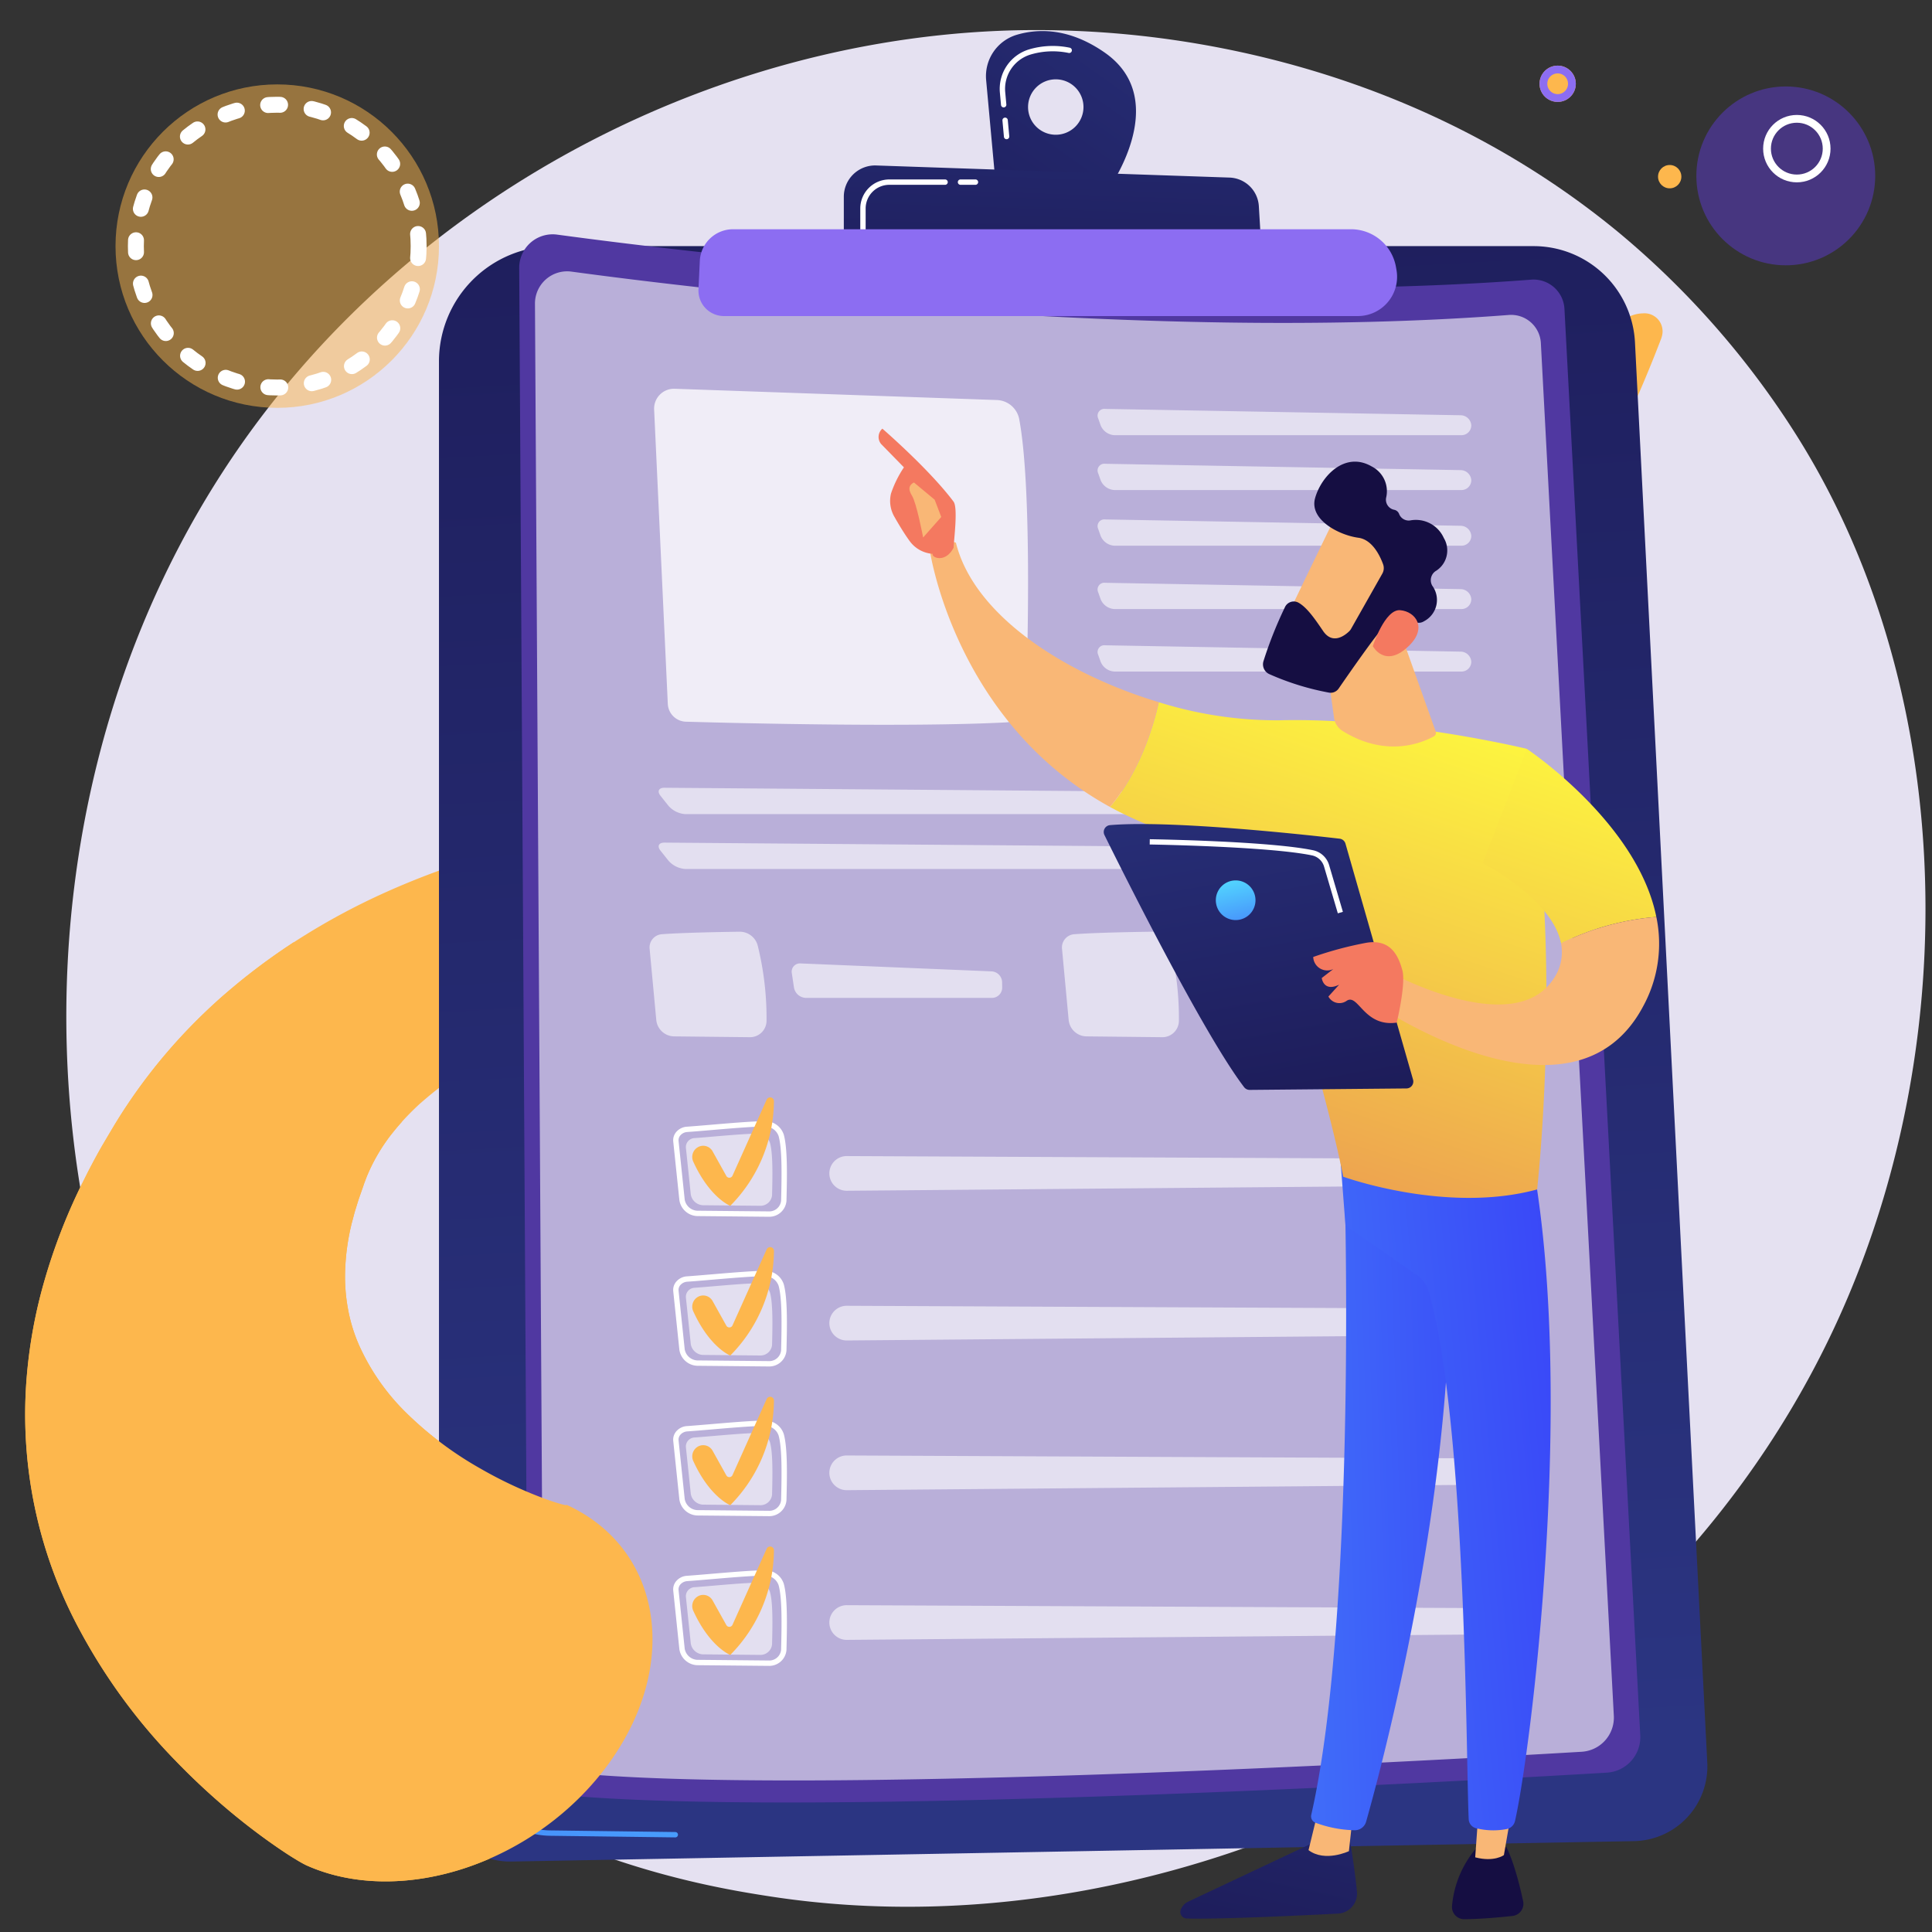<svg id="Grupo_135613" data-name="Grupo 135613" xmlns="http://www.w3.org/2000/svg" xmlns:xlink="http://www.w3.org/1999/xlink" width="315" height="315" viewBox="0 0 315 315">
  <rect x="0" y="0" width="315" height="315" fill="#333333" stroke="none"/>
  <defs>
    <linearGradient id="linear-gradient" x1="0.5" y1="0.941" x2="0.429" y2="-0.71" gradientUnits="objectBoundingBox">
      <stop offset="0" stop-color="#2b3582"/>
      <stop offset="1" stop-color="#150e42"/>
    </linearGradient>
    <linearGradient id="linear-gradient-2" x1="1.696" y1="-1.329" x2="-1.544" y2="3.626" gradientUnits="objectBoundingBox">
      <stop offset="0" stop-color="#53d8ff"/>
      <stop offset="1" stop-color="#3840f7"/>
    </linearGradient>
    <linearGradient id="linear-gradient-3" x1="-30.66" y1="-2.445" x2="159.586" y2="15.535" gradientUnits="objectBoundingBox">
      <stop offset="0" stop-color="#a737d5"/>
      <stop offset="1" stop-color="#ef497a"/>
    </linearGradient>
    <linearGradient id="linear-gradient-4" x1="1.519" y1="-0.775" x2="-1.484" y2="2.908" xlink:href="#linear-gradient"/>
    <linearGradient id="linear-gradient-5" x1="1.004" y1="-2.464" x2="-0.074" y2="4.125" xlink:href="#linear-gradient"/>
    <linearGradient id="linear-gradient-6" x1="7.653" y1="-0.269" x2="4.815" y2="6.119" xlink:href="#linear-gradient"/>
    <linearGradient id="linear-gradient-7" x1="24.001" y1="0.887" x2="25.008" y2="0.887" gradientUnits="objectBoundingBox">
      <stop offset="0" stop-color="#f9b776"/>
      <stop offset="1" stop-color="#f47960"/>
    </linearGradient>
    <linearGradient id="linear-gradient-8" x1="-4.437" y1="1.356" x2="1.744" y2="0.236" xlink:href="#linear-gradient-2"/>
    <linearGradient id="linear-gradient-9" x1="13.555" y1="-1.945" x2="6.535" y2="5.62" xlink:href="#linear-gradient"/>
    <linearGradient id="linear-gradient-10" x1="19.356" y1="0.821" x2="20.37" y2="0.821" xlink:href="#linear-gradient-7"/>
    <linearGradient id="linear-gradient-11" x1="-2.967" y1="1.398" x2="1.167" y2="0.295" xlink:href="#linear-gradient-2"/>
    <linearGradient id="linear-gradient-12" x1="0.664" y1="0.005" x2="0.06" y2="2.053" gradientUnits="objectBoundingBox">
      <stop offset="0" stop-color="#fdf53f"/>
      <stop offset="1" stop-color="#d93c65"/>
    </linearGradient>
    <linearGradient id="linear-gradient-13" x1="7.089" y1="0.555" x2="8.082" y2="0.555" xlink:href="#linear-gradient-7"/>
    <linearGradient id="linear-gradient-14" x1="-168.949" y1="1.671" x2="-166.969" y2="4.355" xlink:href="#linear-gradient-7"/>
    <linearGradient id="linear-gradient-15" x1="58.754" y1="0.955" x2="60.756" y2="-0.825" xlink:href="#linear-gradient-7"/>
    <linearGradient id="linear-gradient-16" x1="0.698" y1="0.045" x2="-0.82" y2="5.26" xlink:href="#linear-gradient-12"/>
    <linearGradient id="linear-gradient-17" x1="2.378" y1="0.636" x2="3.38" y2="0.636" xlink:href="#linear-gradient-7"/>
    <linearGradient id="linear-gradient-18" x1="8.315" y1="0.648" x2="9.306" y2="0.648" xlink:href="#linear-gradient-7"/>
    <linearGradient id="linear-gradient-19" x1="-1.934" y1="-0.062" x2="-1.421" y2="2.428" xlink:href="#linear-gradient"/>
    <linearGradient id="linear-gradient-20" x1="-10.188" y1="0.5" x2="-9.188" y2="0.5" xlink:href="#linear-gradient-7"/>
    <linearGradient id="linear-gradient-21" x1="0.366" y1="-0.059" x2="0.965" y2="2.436" xlink:href="#linear-gradient-2"/>
    <linearGradient id="linear-gradient-22" x1="-410.668" y1="-100.766" x2="-411.805" y2="-99.485" xlink:href="#linear-gradient-7"/>
    <linearGradient id="linear-gradient-23" x1="-291.146" y1="-66.328" x2="-290.207" y2="-66.328" xlink:href="#linear-gradient"/>
    <linearGradient id="linear-gradient-24" x1="-1180.111" y1="-333.507" x2="-1177.505" y2="-336.154" xlink:href="#linear-gradient-7"/>
  </defs>
  <path id="Trazado_197986" data-name="Trazado 197986" d="M301.232,211.62c-29.41,69.248-107.75,108.041-175.687,97.576-11.055-1.7-41.362-6.775-68.194-30.7C5.7,232.427-5.35,141.212,36.318,76.931,66.645,30.146,121.009,3.624,172.666,4.951,183.793,5.237,226.435,7,263.911,37.9A140.558,140.558,0,0,1,292.5,70.334C318.19,110.513,320.4,166.49,301.232,211.62Z" fill="#e5e1f1"/>
  <path id="Trazado_139920" data-name="Trazado 139920" d="M270.8,55.333a4.251,4.251,0,0,0,.141-.44,2.945,2.945,0,0,0-3.08-3.8,5.407,5.407,0,0,0-5.045,3.783,101.137,101.137,0,0,1-8.536,21.538,119.95,119.95,0,0,1-13.493,20.225l-.978,1.2-1.016,1.171c-.671.784-1.368,1.548-2.067,2.31q-2.087,2.295-4.315,4.461c-.734.729-1.5,1.424-2.251,2.136s-1.538,1.383-2.3,2.073c-.794.663-1.563,1.344-2.376,1.986s-1.6,1.3-2.426,1.9-1.631,1.237-2.469,1.819c-.417.294-.828.594-1.249.877l-1.265.841c-.835.575-1.7,1.077-2.549,1.617-.859.509-1.717,1.017-2.581,1.5-.871.464-1.728.953-2.6,1.372-.437.213-.869.439-1.306.646l-1.308.6c-.22.1-.433.2-.656.3l-.679.276-1.351.548c-.914.332-1.815.685-2.731.989a93.731,93.731,0,0,1-22.406,4.505c-7.611.671-15.319.717-23.321.751-4,.022-8.078.017-12.28.105-2.094.034-4.232.115-6.391.208-1.09.06-2.173.107-3.279.183l-3.225.221c-8.254.582-16.788,1.29-25.665,2.551a181.614,181.614,0,0,0-27.831,6.049,128.523,128.523,0,0,0-14.861,5.567,111.257,111.257,0,0,0-15.135,8.219c-2.5,1.625-4.962,3.385-7.362,5.266-1.2.938-2.383,1.917-3.552,2.916-.581.5-1.145.986-1.731,1.524s-1.175,1.074-1.743,1.624a90.334,90.334,0,0,0-12.132,14.237c-.866,1.266-1.7,2.542-2.491,3.839-.422.683-.722,1.209-1.073,1.788l-1.013,1.713c-.671,1.147-1.306,2.319-1.931,3.5s-1.21,2.38-1.81,3.576a95.14,95.14,0,0,0-5.759,14.966,80.282,80.282,0,0,0-2.922,15.5,73.953,73.953,0,0,0,8.68,41.85A94.372,94.372,0,0,0,28.551,287a113.651,113.651,0,0,0,9.519,8.813c1.691,1.39,3.434,2.741,5.272,4.07.924.664,1.865,1.327,2.867,1.993.5.335,1.013.668,1.57,1.013l.874.532.5.287.305.168.464.237c15.611,7.018,37.742-.463,49.423-16.708s8.495-35.1-7.118-42.124l.157.1c.036.026.012.022.012.022l-.013.008c-.01.011-.071,0-.108,0a3.115,3.115,0,0,1-.331-.064c-.245-.052-.529-.136-.811-.217-.574-.169-1.185-.368-1.8-.585-1.232-.443-2.492-.938-3.736-1.473a67.8,67.8,0,0,1-7.246-3.621,57.737,57.737,0,0,1-12.12-9.1,36.131,36.131,0,0,1-7.638-10.911,26.4,26.4,0,0,1-1.867-6.081,29.157,29.157,0,0,1-.435-6.667,37.282,37.282,0,0,1,1.087-7.377c.183-.647.336-1.3.53-1.957.216-.661.4-1.325.631-2l.683-1.95c.166-.513.367-1.028.565-1.54a29.291,29.291,0,0,1,3.292-5.945c.165-.24.342-.474.517-.71l.6-.752c.41-.5.83-1.005,1.279-1.5.89-.989,1.854-1.968,2.9-2.932A67.861,67.861,0,0,1,84.6,169.413q2.418-1.194,4.982-2.273t5.243-2.08c3.566-1.332,7.264-2.559,11.051-3.7,7.578-2.285,15.488-4.211,23.638-6.078l2.925-.665c.944-.216,1.9-.41,2.864-.618,1.933-.392,3.88-.776,5.867-1.132,3.961-.72,8.025-1.381,12.161-2.035,8.273-1.323,16.879-2.683,25.716-4.816a123.954,123.954,0,0,0,26.608-9.406c1.086-.533,2.157-1.119,3.227-1.683,1.064-.606,2.11-1.178,3.175-1.814l1.588-.943c.523-.322,1.034-.657,1.55-.985,1.039-.645,2.03-1.35,3.029-2.033a105.573,105.573,0,0,0,11.031-8.994,141.606,141.606,0,0,0,17.825-20.307A177.062,177.062,0,0,0,260.6,78.006a218.713,218.713,0,0,0,10.188-22.65Z" fill="#fdb74d"/>
  <g id="Grupo_135613-2" data-name="Grupo 135613">
    <circle id="Elipse_5247" data-name="Elipse 5247" cx="14.58" cy="14.58" r="14.58" transform="translate(276.58 14.097)" fill="#5038a1" opacity="0.7" style="isolation: isolate"/>
    <g id="Elipse_5249" data-name="Elipse 5249">
      <circle id="Elipse_6048" data-name="Elipse 6048" cx="5.494" cy="5.494" r="5.494" transform="translate(287.468 18.742)" fill="none"/>
      <circle id="Elipse_6049" data-name="Elipse 6049" cx="4.86" cy="4.86" r="4.86" transform="translate(288.102 19.376)" fill="none" stroke="#fff" stroke-width="1.268"/>
    </g>
    <g id="Elipse_5250" data-name="Elipse 5250">
      <circle id="Elipse_6050" data-name="Elipse 6050" cx="2.958" cy="2.958" r="2.958" transform="translate(251.01 10.7)" fill="#fdb74d"/>
      <circle id="Elipse_6051" data-name="Elipse 6051" cx="2.324" cy="2.324" r="2.324" transform="translate(251.644 11.334)" fill="#fdb74d" stroke="#8c6df2" stroke-width="1.268"/>
    </g>
    <circle id="Elipse_5251" data-name="Elipse 5251" cx="1.902" cy="1.902" r="1.902" transform="translate(270.332 26.902)" fill="#fdb74d"/>
  </g>
  <g id="Grupo_135614" data-name="Grupo 135614">
    <circle id="Elipse_6052" data-name="Elipse 6052" cx="26.368" cy="26.368" r="26.368" transform="translate(18.835 13.761)" fill="#fdb74d" opacity="0.5"/>
    <g id="Elipse_4972" data-name="Elipse 4972">
      <circle id="Elipse_6053" data-name="Elipse 6053" cx="24.35" cy="24.35" r="24.35" transform="translate(20.853 15.78)" fill="none"/>
      <circle id="Elipse_6054" data-name="Elipse 6054" cx="23.051" cy="23.051" r="23.051" transform="translate(22.152 17.078)" fill="none" stroke="#fff" stroke-linecap="round" stroke-width="2.597" stroke-dasharray="1.948 5.195"/>
    </g>
  </g>
  <g id="Grupo_135630" data-name="Grupo 135630">
    <path id="Trazado_197987" data-name="Trazado 197987" d="M71.571,58.909A18.779,18.779,0,0,1,90.35,40.13h159.7a16.544,16.544,0,0,1,16.523,15.7L278.36,287.367A12.2,12.2,0,0,1,266.4,300.185L83.362,303.512a11.581,11.581,0,0,1-11.791-11.579Z" fill="url(#linear-gradient)"/>
    <path id="Trazado_197988" data-name="Trazado 197988" d="M110.113,299.576h0l-20.481-.265a12.632,12.632,0,0,1-12.42-12.581V255.808a.438.438,0,0,1,.875,0V286.73a11.753,11.753,0,0,0,11.556,11.707l20.481.264a.438.438,0,0,1-.006.875Z" fill="url(#linear-gradient-2)"/>
    <path id="Trazado_197989" data-name="Trazado 197989" d="M77.645,246.667a.437.437,0,0,1-.438-.437v-5.008a.438.438,0,0,1,.875,0v5.008A.437.437,0,0,1,77.645,246.667Z" fill="url(#linear-gradient-3)"/>
    <g id="Grupo_135629" data-name="Grupo 135629">
      <path id="Trazado_197990" data-name="Trazado 197990" d="M84.654,43.693a5.455,5.455,0,0,1,6.187-5.44c21.809,2.957,96.8,12.1,158.8,7.344a5.044,5.044,0,0,1,5.432,4.758l12.36,232.565a5.8,5.8,0,0,1-5.453,6.1c-26.077,1.544-133.472,7.509-171.779,3.5a4.6,4.6,0,0,1-4.115-4.551Z" fill="#5038a1"/>
      <path id="Trazado_197991" data-name="Trazado 197991" d="M87.223,49.521a5.249,5.249,0,0,1,5.954-5.235C114.164,47.132,186.333,55.934,246,51.354a4.853,4.853,0,0,1,5.227,4.578L263.124,279.74a5.585,5.585,0,0,1-5.248,5.874c-25.1,1.485-128.446,7.226-165.31,3.365a4.425,4.425,0,0,1-3.96-4.38Z" fill="#fff" opacity="0.6"/>
      <path id="Trazado_197992" data-name="Trazado 197992" d="M106.651,66.777l2.229,47.982a3.051,3.051,0,0,0,2.961,2.91c8.886.25,36.576.926,52.211.111a3.408,3.408,0,0,0,3.227-3.293c.3-9,.95-35.189-1.1-46.138a3.844,3.844,0,0,0-3.65-3.127L110,63.385A3.244,3.244,0,0,0,106.651,66.777Z" fill="#fff" opacity="0.78"/>
      <g id="Grupo_135615" data-name="Grupo 135615" opacity="0.6">
        <path id="Trazado_197993" data-name="Trazado 197993" d="M238.236,70.953a1.6,1.6,0,0,0,1.648-1.609,1.756,1.756,0,0,0-1.742-1.64l-57.949-1.033a1.1,1.1,0,0,0-1.132,1.569l.393,1.114a2.569,2.569,0,0,0,2.258,1.6Z" fill="#fff"/>
      </g>
      <g id="Grupo_135616" data-name="Grupo 135616" opacity="0.6">
        <path id="Trazado_197994" data-name="Trazado 197994" d="M180.193,75.616a1.1,1.1,0,0,0-1.132,1.569l.393,1.114a2.569,2.569,0,0,0,2.258,1.6h56.524a1.6,1.6,0,0,0,1.648-1.609,1.756,1.756,0,0,0-1.742-1.64Z" fill="#fff"/>
      </g>
      <g id="Grupo_135617" data-name="Grupo 135617" opacity="0.6">
        <path id="Trazado_197995" data-name="Trazado 197995" d="M180.193,84.691a1.1,1.1,0,0,0-1.132,1.569l.393,1.114a2.569,2.569,0,0,0,2.258,1.6h56.524a1.6,1.6,0,0,0,1.648-1.609,1.756,1.756,0,0,0-1.742-1.64Z" fill="#fff"/>
      </g>
      <g id="Grupo_135618" data-name="Grupo 135618" opacity="0.6">
        <path id="Trazado_197996" data-name="Trazado 197996" d="M180.193,95.02a1.1,1.1,0,0,0-1.132,1.569l.393,1.114a2.569,2.569,0,0,0,2.258,1.6h56.524a1.6,1.6,0,0,0,1.648-1.61,1.756,1.756,0,0,0-1.742-1.639Z" fill="#fff"/>
      </g>
      <g id="Grupo_135619" data-name="Grupo 135619" opacity="0.6">
        <path id="Trazado_197997" data-name="Trazado 197997" d="M180.193,105.21a1.1,1.1,0,0,0-1.132,1.569l.393,1.114a2.569,2.569,0,0,0,2.258,1.6h56.524a1.6,1.6,0,0,0,1.648-1.609,1.756,1.756,0,0,0-1.742-1.64Z" fill="#fff"/>
      </g>
      <g id="Grupo_135620" data-name="Grupo 135620" opacity="0.6">
        <path id="Trazado_197998" data-name="Trazado 197998" d="M243.83,132.738a1.533,1.533,0,0,0,1.589-1.61,1.816,1.816,0,0,0-1.8-1.623l-135.287-1.066c-.932-.007-1.22.583-.639,1.313l1.322,1.66a3.99,3.99,0,0,0,2.751,1.326Z" fill="#fff"/>
      </g>
      <g id="Grupo_135621" data-name="Grupo 135621" opacity="0.6">
        <path id="Trazado_197999" data-name="Trazado 197999" d="M108.331,137.384c-.932-.007-1.22.583-.639,1.313l1.322,1.66a3.99,3.99,0,0,0,2.751,1.326H243.83a1.533,1.533,0,0,0,1.589-1.61,1.816,1.816,0,0,0-1.8-1.623Z" fill="#fff"/>
      </g>
      <path id="Trazado_198000" data-name="Trazado 198000" d="M107.9,152.32c3.244-.248,9.32-.364,12.664-.41a3.03,3.03,0,0,1,2.992,2.318,49.37,49.37,0,0,1,1.424,12.245,2.691,2.691,0,0,1-2.716,2.635l-12.341-.133A2.963,2.963,0,0,1,107,166.287l-1.085-11.61A2.159,2.159,0,0,1,107.9,152.32Z" fill="#fff" opacity="0.6"/>
      <g id="Grupo_135622" data-name="Grupo 135622" opacity="0.6">
        <path id="Trazado_198001" data-name="Trazado 198001" d="M130.545,157.081a1.349,1.349,0,0,0-1.442,1.605l.351,2.338A2.038,2.038,0,0,0,131.4,162.7h30.326a1.675,1.675,0,0,0,1.674-1.7l-.011-.859a1.815,1.815,0,0,0-1.715-1.766Z" fill="#fff"/>
      </g>
      <path id="Trazado_198002" data-name="Trazado 198002" d="M175.133,152.32c3.245-.248,9.32-.364,12.665-.41a3.03,3.03,0,0,1,2.992,2.318,49.418,49.418,0,0,1,1.424,12.245,2.692,2.692,0,0,1-2.716,2.635l-12.342-.133a2.964,2.964,0,0,1-2.919-2.688l-1.085-11.61A2.16,2.16,0,0,1,175.133,152.32Z" fill="#fff" opacity="0.6"/>
      <g id="Grupo_135623" data-name="Grupo 135623" opacity="0.6">
        <path id="Trazado_198003" data-name="Trazado 198003" d="M197.781,157.081a1.348,1.348,0,0,0-1.442,1.605l.351,2.338a2.036,2.036,0,0,0,1.947,1.677h30.325a1.674,1.674,0,0,0,1.674-1.7l-.01-.859a1.817,1.817,0,0,0-1.715-1.766Z" fill="#fff"/>
      </g>
      <g id="Grupo_135628" data-name="Grupo 135628">
        <path id="Trazado_198004" data-name="Trazado 198004" d="M125.311,198.385h-.031l-11.388-.11a3.06,3.06,0,0,1-3.124-2.6l-1-9.556a2.073,2.073,0,0,1,.49-1.561A2.5,2.5,0,0,1,112,183.7h0c.96-.065,2.311-.181,3.742-.3,3.012-.257,6.76-.576,8.869-.6a3.182,3.182,0,0,1,3.189,2.23c.594,2.194.542,6.346.429,10.769A2.815,2.815,0,0,1,125.311,198.385Zm-13.252-13.817a1.621,1.621,0,0,0-1.133.55,1.21,1.21,0,0,0-.29.907l1,9.555A2.192,2.192,0,0,0,113.9,197.4l11.389.109h.022a1.94,1.94,0,0,0,2.043-1.742c.111-4.356.164-8.438-.4-10.519a2.351,2.351,0,0,0-2.334-1.584c-2.077.026-5.808.344-8.806.6-1.434.122-2.789.238-3.756.3Z" fill="#fff"/>
        <path id="Trazado_198005" data-name="Trazado 198005" d="M113.284,185.554c2.393-.164,7.593-.692,10.059-.722a2.2,2.2,0,0,1,2.206,1.524c.476,1.76.413,5.268.331,8.506a1.9,1.9,0,0,1-2,1.733l-9.1-.088a2.1,2.1,0,0,1-2.152-1.767l-.8-7.636A1.478,1.478,0,0,1,113.284,185.554Z" fill="#fff" opacity="0.6"/>
        <g id="Grupo_135624" data-name="Grupo 135624" opacity="0.6">
          <path id="Trazado_198006" data-name="Trazado 198006" d="M135.314,192.04a2.828,2.828,0,0,0,2.758,2.107l105.37-.9a2.138,2.138,0,0,0-.009-4.276l-105.372-.481A2.828,2.828,0,0,0,135.314,192.04Z" fill="#fff"/>
        </g>
        <path id="Trazado_198007" data-name="Trazado 198007" d="M113.769,187.052h0a1.748,1.748,0,0,1,2.411.656l2.247,4.027a.561.561,0,0,0,1-.044l5.571-12.4a.622.622,0,0,1,1.189.269,24.488,24.488,0,0,1-7.125,17.042s-3.341-1.3-6.031-7.206A1.833,1.833,0,0,1,113.769,187.052Z" fill="#fdb74d"/>
        <path id="Trazado_198008" data-name="Trazado 198008" d="M125.311,222.793h-.031l-11.388-.11a3.06,3.06,0,0,1-3.124-2.6l-1-9.556a2.073,2.073,0,0,1,.49-1.561A2.5,2.5,0,0,1,112,208.1h0c.96-.065,2.311-.181,3.742-.3,3.012-.257,6.76-.576,8.869-.6h.046a3.176,3.176,0,0,1,3.143,2.231c.594,2.194.542,6.346.429,10.769A2.815,2.815,0,0,1,125.311,222.793Zm-13.252-13.817a1.621,1.621,0,0,0-1.133.55,1.21,1.21,0,0,0-.29.907l1,9.555a2.192,2.192,0,0,0,2.263,1.821l11.389.109h.022a1.94,1.94,0,0,0,2.043-1.742c.111-4.356.164-8.438-.4-10.519a2.339,2.339,0,0,0-2.334-1.584c-2.077.026-5.808.344-8.806.6-1.434.122-2.789.238-3.756.3Z" fill="#fff"/>
        <path id="Trazado_198009" data-name="Trazado 198009" d="M113.284,209.962c2.393-.164,7.593-.691,10.059-.722a2.2,2.2,0,0,1,2.206,1.524c.476,1.76.413,5.268.331,8.506a1.9,1.9,0,0,1-2,1.733l-9.1-.088a2.1,2.1,0,0,1-2.152-1.767l-.8-7.636A1.478,1.478,0,0,1,113.284,209.962Z" fill="#fff" opacity="0.6"/>
        <g id="Grupo_135625" data-name="Grupo 135625" opacity="0.6">
          <path id="Trazado_198010" data-name="Trazado 198010" d="M135.314,216.448a2.828,2.828,0,0,0,2.758,2.107l105.37-.9a2.138,2.138,0,0,0-.009-4.276L138.061,212.9A2.828,2.828,0,0,0,135.314,216.448Z" fill="#fff"/>
        </g>
        <path id="Trazado_198011" data-name="Trazado 198011" d="M113.769,211.46h0a1.748,1.748,0,0,1,2.411.656l2.247,4.027a.561.561,0,0,0,1-.043L125,203.7a.622.622,0,0,1,1.189.269,24.488,24.488,0,0,1-7.125,17.042s-3.341-1.3-6.031-7.206A1.833,1.833,0,0,1,113.769,211.46Z" fill="#fdb74d"/>
        <path id="Trazado_198012" data-name="Trazado 198012" d="M125.311,247.2h-.031l-11.388-.109a3.061,3.061,0,0,1-3.124-2.6l-1-9.555a2.076,2.076,0,0,1,.49-1.562,2.5,2.5,0,0,1,1.742-.86h0c.96-.065,2.311-.181,3.742-.3,3.012-.257,6.76-.576,8.869-.6h.046a3.176,3.176,0,0,1,3.143,2.231c.594,2.194.542,6.346.429,10.769A2.815,2.815,0,0,1,125.311,247.2Zm-13.252-13.817a1.62,1.62,0,0,0-1.133.55,1.211,1.211,0,0,0-.29.908l1,9.555a2.191,2.191,0,0,0,2.263,1.82l11.389.109h.022a1.94,1.94,0,0,0,2.043-1.742c.111-4.356.164-8.438-.4-10.519a2.334,2.334,0,0,0-2.334-1.584c-2.077.026-5.808.344-8.806.6-1.434.122-2.789.238-3.756.3Z" fill="#fff"/>
        <path id="Trazado_198013" data-name="Trazado 198013" d="M113.284,234.37c2.393-.163,7.593-.691,10.059-.722a2.2,2.2,0,0,1,2.206,1.524c.476,1.76.413,5.268.331,8.506a1.9,1.9,0,0,1-2,1.733l-9.1-.088a2.1,2.1,0,0,1-2.152-1.767l-.8-7.636A1.478,1.478,0,0,1,113.284,234.37Z" fill="#fff" opacity="0.6"/>
        <g id="Grupo_135626" data-name="Grupo 135626" opacity="0.6">
          <path id="Trazado_198014" data-name="Trazado 198014" d="M135.314,240.856a2.828,2.828,0,0,0,2.758,2.107l105.37-.9a2.138,2.138,0,0,0-.009-4.276l-105.372-.481A2.828,2.828,0,0,0,135.314,240.856Z" fill="#fff"/>
        </g>
        <path id="Trazado_198015" data-name="Trazado 198015" d="M113.769,235.868h0a1.748,1.748,0,0,1,2.411.656l2.247,4.027a.561.561,0,0,0,1-.043L125,228.1a.622.622,0,0,1,1.189.269,24.486,24.486,0,0,1-7.125,17.042s-3.341-1.3-6.031-7.206A1.833,1.833,0,0,1,113.769,235.868Z" fill="#fdb74d"/>
        <path id="Trazado_198016" data-name="Trazado 198016" d="M125.311,271.609h-.031l-11.388-.109a3.061,3.061,0,0,1-3.124-2.6l-1-9.555a2.076,2.076,0,0,1,.49-1.562,2.5,2.5,0,0,1,1.742-.86h0c.96-.065,2.311-.181,3.742-.3,3.012-.257,6.76-.576,8.869-.6h.046a3.176,3.176,0,0,1,3.143,2.231c.594,2.194.542,6.346.429,10.769A2.815,2.815,0,0,1,125.311,271.609Zm-13.252-13.817a1.621,1.621,0,0,0-1.133.55,1.211,1.211,0,0,0-.29.908l1,9.555a2.191,2.191,0,0,0,2.263,1.82l11.389.109h.022a1.94,1.94,0,0,0,2.043-1.742c.111-4.356.164-8.438-.4-10.519a2.33,2.33,0,0,0-2.334-1.584c-2.077.026-5.808.344-8.806.6-1.434.122-2.789.238-3.756.3Z" fill="#fff"/>
        <path id="Trazado_198017" data-name="Trazado 198017" d="M113.284,258.778c2.393-.163,7.593-.691,10.059-.722a2.2,2.2,0,0,1,2.206,1.524c.476,1.76.413,5.268.331,8.506a1.9,1.9,0,0,1-2,1.733l-9.1-.087a2.1,2.1,0,0,1-2.152-1.768l-.8-7.636A1.478,1.478,0,0,1,113.284,258.778Z" fill="#fff" opacity="0.6"/>
        <g id="Grupo_135627" data-name="Grupo 135627" opacity="0.6">
          <path id="Trazado_198018" data-name="Trazado 198018" d="M135.314,265.264h0a2.828,2.828,0,0,0,2.758,2.107l105.37-.9a2.138,2.138,0,0,0-.009-4.276l-105.372-.481A2.828,2.828,0,0,0,135.314,265.264Z" fill="#fff"/>
        </g>
        <path id="Trazado_198019" data-name="Trazado 198019" d="M113.769,260.277h0a1.746,1.746,0,0,1,2.411.656l2.247,4.026a.561.561,0,0,0,1-.043l5.571-12.4a.622.622,0,0,1,1.189.269,24.486,24.486,0,0,1-7.125,17.042s-3.341-1.3-6.031-7.206A1.832,1.832,0,0,1,113.769,260.277Z" fill="#fdb74d"/>
      </g>
    </g>
    <path id="Trazado_198020" data-name="Trazado 198020" d="M180.1,8.561c-5.768-4.013-10.784-3.933-14.315-2.891a7.041,7.041,0,0,0-5,7.4l1.522,16.62,18.12,1.608S191.417,16.431,180.1,8.561ZM172.136,21.97a4.518,4.518,0,1,1,4.518-4.518A4.518,4.518,0,0,1,172.136,21.97Z" fill="url(#linear-gradient-4)"/>
    <path id="Trazado_198021" data-name="Trazado 198021" d="M164.119,22.7a.437.437,0,0,1-.434-.4l-.243-2.647a.437.437,0,1,1,.871-.079l.242,2.647a.437.437,0,0,1-.395.475Zm-.475-5.187a.438.438,0,0,1-.435-.4l-.184-2.009a6.724,6.724,0,0,1,4.766-7.054,13.558,13.558,0,0,1,6.623-.272.437.437,0,0,1-.176.857,12.688,12.688,0,0,0-6.2.254,5.846,5.846,0,0,0-4.143,6.135l.184,2.01a.437.437,0,0,1-.4.475Z" fill="#fff"/>
    <path id="Trazado_198022" data-name="Trazado 198022" d="M137.579,40.435V32.079a5.1,5.1,0,0,1,5.274-5.1l57.613,1.974a4.959,4.959,0,0,1,4.78,4.659l.482,8.03Z" fill="url(#linear-gradient-5)"/>
    <path id="Trazado_198023" data-name="Trazado 198023" d="M159.062,30.132h-2.478a.438.438,0,0,1,0-.875h2.478a.438.438,0,0,1,0,.875Z" fill="#fff"/>
    <path id="Trazado_198024" data-name="Trazado 198024" d="M140.7,37.811a.437.437,0,0,1-.438-.437v-3.38A4.742,4.742,0,0,1,145,29.257h9.109a.438.438,0,0,1,0,.875H145a3.866,3.866,0,0,0-3.862,3.862v3.38A.437.437,0,0,1,140.7,37.811Z" fill="#fff"/>
    <path id="Trazado_198025" data-name="Trazado 198025" d="M114.1,42.545a5.429,5.429,0,0,1,5.423-5.168l100.747,0a7.447,7.447,0,0,1,7.337,6.177l.086.492a6.4,6.4,0,0,1-6.3,7.486H118.035a4.157,4.157,0,0,1-4.153-4.357Z" fill="#8c6df2"/>
  </g>
  <g id="Grupo_135636" data-name="Grupo 135636">
    <path id="Trazado_198026" data-name="Trazado 198026" d="M219.89,298.9s.892,4.785,1.352,9.526A3.268,3.268,0,0,1,218.149,312c-6.316.323-19.827.964-24.679.794a1.064,1.064,0,0,1-.95-1.448,2.38,2.38,0,0,1,1.206-1.295l22.227-10.474Z" fill="url(#linear-gradient-6)"/>
    <path id="Trazado_198027" data-name="Trazado 198027" d="M220.557,296.081l-.626,5.74s-3.894,1.858-6.584-.167l1.559-6.4Z" fill="url(#linear-gradient-7)"/>
    <path id="Trazado_198028" data-name="Trazado 198028" d="M219.017,188.3c.308,1.494,2.29,74.7-5.223,107.587a1.113,1.113,0,0,0,.665,1.289,19.372,19.372,0,0,0,6.386,1.234,1.917,1.917,0,0,0,1.89-1.394c2.165-7.634,12.521-45.879,13.572-82.328,1.174-40.729-.013-1.387-.013-1.387l-1.157-25.158Z" fill="url(#linear-gradient-8)"/>
    <path id="Trazado_198029" data-name="Trazado 198029" d="M245.6,301.16s1.371,2.407,2.737,8.824a2,2,0,0,1-1.732,2.4c-2.085.226-5.294.52-7.868.527a1.988,1.988,0,0,1-1.989-2.2,16.768,16.768,0,0,1,3.827-9.236Z" fill="url(#linear-gradient-9)"/>
    <path id="Trazado_198030" data-name="Trazado 198030" d="M246.709,293.774,245.2,302.46s-1.56,1.184-4.677.366l.669-9.336Z" fill="url(#linear-gradient-10)"/>
    <path id="Trazado_198031" data-name="Trazado 198031" d="M250.016,190.248c6.769,38.57-.478,95.492-3,106.644a1.734,1.734,0,0,1-1.388,1.331,11.673,11.673,0,0,1-5.009-.152,1.591,1.591,0,0,1-1.157-1.454c-.438-8.992-.331-64.221-6.5-85.989a4.963,4.963,0,0,0-1.939-2.717l-11.654-8.119L218.352,186.5Z" fill="url(#linear-gradient-11)"/>
    <g id="Grupo_135631" data-name="Grupo 135631">
      <path id="Trazado_198032" data-name="Trazado 198032" d="M208.53,117.44c19.18-.5,40.4,4.652,40.4,4.652,6.037,33.309,1.686,71.837,1.686,71.837-14.814,4.036-31.626-2.079-31.626-2.079-2.6-13.922-14.492-53.059-14.492-53.059a63.183,63.183,0,0,1-23.523-7.219c4.8-5.668,7.015-12.843,7.967-17.081A64.376,64.376,0,0,0,208.53,117.44Z" fill="url(#linear-gradient-12)"/>
      <path id="Trazado_198033" data-name="Trazado 198033" d="M151.6,89.726a3.67,3.67,0,0,1,4.258-1.24c2.937,11.9,17.831,21.424,33.082,26-.952,4.238-3.171,11.413-7.967,17.081C155.6,117.624,151.6,89.726,151.6,89.726Z" fill="url(#linear-gradient-13)"/>
    </g>
    <g id="Grupo_135632" data-name="Grupo 135632">
      <path id="Trazado_198034" data-name="Trazado 198034" d="M152.061,90.3c-.191.629,2.1,1.561,3.422-1.015.035-1.229.732-6.5-.012-7.494-3.961-5.294-11.606-11.9-11.606-11.9a1.8,1.8,0,0,0-.2,2.508l3.714,3.8a17.782,17.782,0,0,0-2.106,4.266,5.15,5.15,0,0,0,.55,3.788c.656,1.157,1.551,2.66,2.4,3.835A5.088,5.088,0,0,0,152.061,90.3Z" fill="url(#linear-gradient-14)"/>
      <path id="Trazado_198035" data-name="Trazado 198035" d="M149.01,78.662l3.378,2.809,1.08,2.819-2.957,3.343s-1.058-5.6-1.817-6.811S148.318,79.024,149.01,78.662Z" fill="url(#linear-gradient-15)"/>
    </g>
    <path id="Trazado_198036" data-name="Trazado 198036" d="M241.746,140.736l7.18-18.644s18.034,12,21.128,27.411a42.4,42.4,0,0,0-15.536,4.323C253.123,146.55,241.746,140.736,241.746,140.736Z" fill="url(#linear-gradient-16)"/>
    <path id="Trazado_198037" data-name="Trazado 198037" d="M226.255,158.364s20.225,11.177,26.92,1.4a7.632,7.632,0,0,0,1.343-5.942,42.4,42.4,0,0,1,15.536-4.323,21.3,21.3,0,0,1-2.176,14.626c-11.682,21.864-44.238-.78-44.238-.78Z" fill="url(#linear-gradient-17)"/>
    <path id="Trazado_198038" data-name="Trazado 198038" d="M227.812,101.681l6.272,17.593a.635.635,0,0,1-.283.769c-1.655.936-7.624,3.652-14.891-.859a2.992,2.992,0,0,1-1.4-2.126L215.388,101.8Z" fill="url(#linear-gradient-18)"/>
    <g id="Grupo_135634" data-name="Grupo 135634">
      <g id="Grupo_135633" data-name="Grupo 135633">
        <path id="Trazado_198039" data-name="Trazado 198039" d="M230.388,176.028l-11.017-38.476a1.122,1.122,0,0,0-.949-.808c-2-.233-7.781-.887-14.459-1.452-8.045-.68-17.387-1.231-22.969-.762a1.126,1.126,0,0,0-.921,1.62c3.175,6.422,16.233,32.547,22.772,41.106a1.133,1.133,0,0,0,.909.446l25.562-.238A1.126,1.126,0,0,0,230.388,176.028Z" fill="url(#linear-gradient-19)"/>
        <path id="Trazado_198040" data-name="Trazado 198040" d="M227.726,166.732s1.535-6.311.916-8.55-1.819-5.117-5.817-4.478a58.538,58.538,0,0,0-8.714,2.324A2.289,2.289,0,0,0,217.388,158l-1.885,1.458s.27,2.335,2.836,1.087l-1.752,1.934a2.042,2.042,0,0,0,2.99.688C221.466,161.941,222.371,167.492,227.726,166.732Z" fill="url(#linear-gradient-20)"/>
      </g>
      <path id="Trazado_198041" data-name="Trazado 198041" d="M204.7,146.778a3.234,3.234,0,1,1-3.234-3.234A3.233,3.233,0,0,1,204.7,146.778Z" fill="url(#linear-gradient-21)"/>
      <path id="Trazado_198042" data-name="Trazado 198042" d="M218.124,148.91l-2.243-7.609a2.611,2.611,0,0,0-1.961-1.832c-7.031-1.466-26.274-1.778-26.468-1.78l.013-.86c.794.012,19.52.316,26.631,1.8a3.471,3.471,0,0,1,2.61,2.429l2.243,7.61Z" fill="#fff"/>
    </g>
    <g id="Grupo_135635" data-name="Grupo 135635">
      <path id="Trazado_198043" data-name="Trazado 198043" d="M218,83.761c-.219.219-9.234,19-9.234,19L218.988,108l11.038-16.455S221.667,80.1,218,83.761Z" fill="url(#linear-gradient-22)"/>
      <path id="Trazado_198044" data-name="Trazado 198044" d="M225.505,92a1.827,1.827,0,0,1-.123,1.519l-5.1,9.013a1.671,1.671,0,0,1-.28.369c-.606.6-2.682,2.342-4.287-.031-1.368-2.022-2.651-3.86-4.026-4.618a1.586,1.586,0,0,0-2.2.768,66.848,66.848,0,0,0-3.488,8.777,1.752,1.752,0,0,0,.944,2.111,43.291,43.291,0,0,0,9.788,3.029,1.588,1.588,0,0,0,1.541-.695c1.561-2.269,5.962-8.61,7.464-10.2,1.4-1.475,3.97-.919,5.13-.565a1.557,1.557,0,0,0,1.3-.182,3.913,3.913,0,0,0,1.353-5.8,1.8,1.8,0,0,1,.5-2.351,3.939,3.939,0,0,0,1.382-5.427,4.989,4.989,0,0,0-5.505-2.86,1.677,1.677,0,0,1-1.776-1.047,1.093,1.093,0,0,0-.841-.7,1.674,1.674,0,0,1-1.28-1.971,4.526,4.526,0,0,0-2.332-5.075c-4.409-2.571-8.271,1.619-9.253,5.157s3.948,6.037,7.049,6.454C223.754,87.98,225,90.618,225.505,92Z" fill="url(#linear-gradient-23)"/>
      <path id="Trazado_198045" data-name="Trazado 198045" d="M223.828,105.35s1.961-6.085,4.47-5.862,4.485,2.876,1.375,5.857C225.8,109.054,223.828,105.35,223.828,105.35Z" fill="url(#linear-gradient-24)"/>
    </g>
  </g>
  <path id="Trazado_139920-2" data-name="Trazado 139920" d="M47.911,153.611c-2.5,1.625-4.962,3.385-7.362,5.266-1.2.938-2.383,1.917-3.552,2.916-.581.5-1.145.986-1.731,1.524s-1.175,1.074-1.743,1.624a90.334,90.334,0,0,0-12.132,14.237c-.866,1.266-1.7,2.542-2.491,3.839-.422.683-.722,1.209-1.073,1.788l-1.013,1.713c-.671,1.147-1.306,2.319-1.931,3.5s-1.21,2.38-1.81,3.576a95.14,95.14,0,0,0-5.759,14.966,80.282,80.282,0,0,0-2.922,15.5,73.953,73.953,0,0,0,8.68,41.85A94.372,94.372,0,0,0,28.551,287a113.651,113.651,0,0,0,9.519,8.813c1.691,1.39,3.434,2.741,5.272,4.07.924.664,1.865,1.327,2.867,1.993.5.335,1.013.668,1.57,1.013l.874.532.5.287.305.168.464.237c15.611,7.018,37.742-.463,49.423-16.708s8.495-35.1-7.118-42.124l.157.1c.036.026.012.022.012.022l-.013.008c-.01.011-.071,0-.108,0a3.115,3.115,0,0,1-.331-.064c-.245-.052-.529-.136-.811-.217-.574-.169-1.185-.368-1.8-.585-1.232-.443-2.492-.938-3.736-1.473a67.8,67.8,0,0,1-7.246-3.621,57.737,57.737,0,0,1-12.12-9.1,36.131,36.131,0,0,1-7.638-10.911,26.4,26.4,0,0,1-1.867-6.081,29.157,29.157,0,0,1-.435-6.667,37.282,37.282,0,0,1,1.087-7.377c.183-.647.336-1.3.53-1.957.216-.661.4-1.325.631-2l.683-1.95c.166-.513.367-1.028.565-1.54a29.291,29.291,0,0,1,3.292-5.945c.165-.24.342-.474.517-.71l.6-.752c.41-.5.83-1.005,1.279-1.5" fill="#fdb74d"/>
  <rect id="Rectángulo_44919" data-name="Rectángulo 44919" width="315" height="315" fill="none"/>
</svg>

